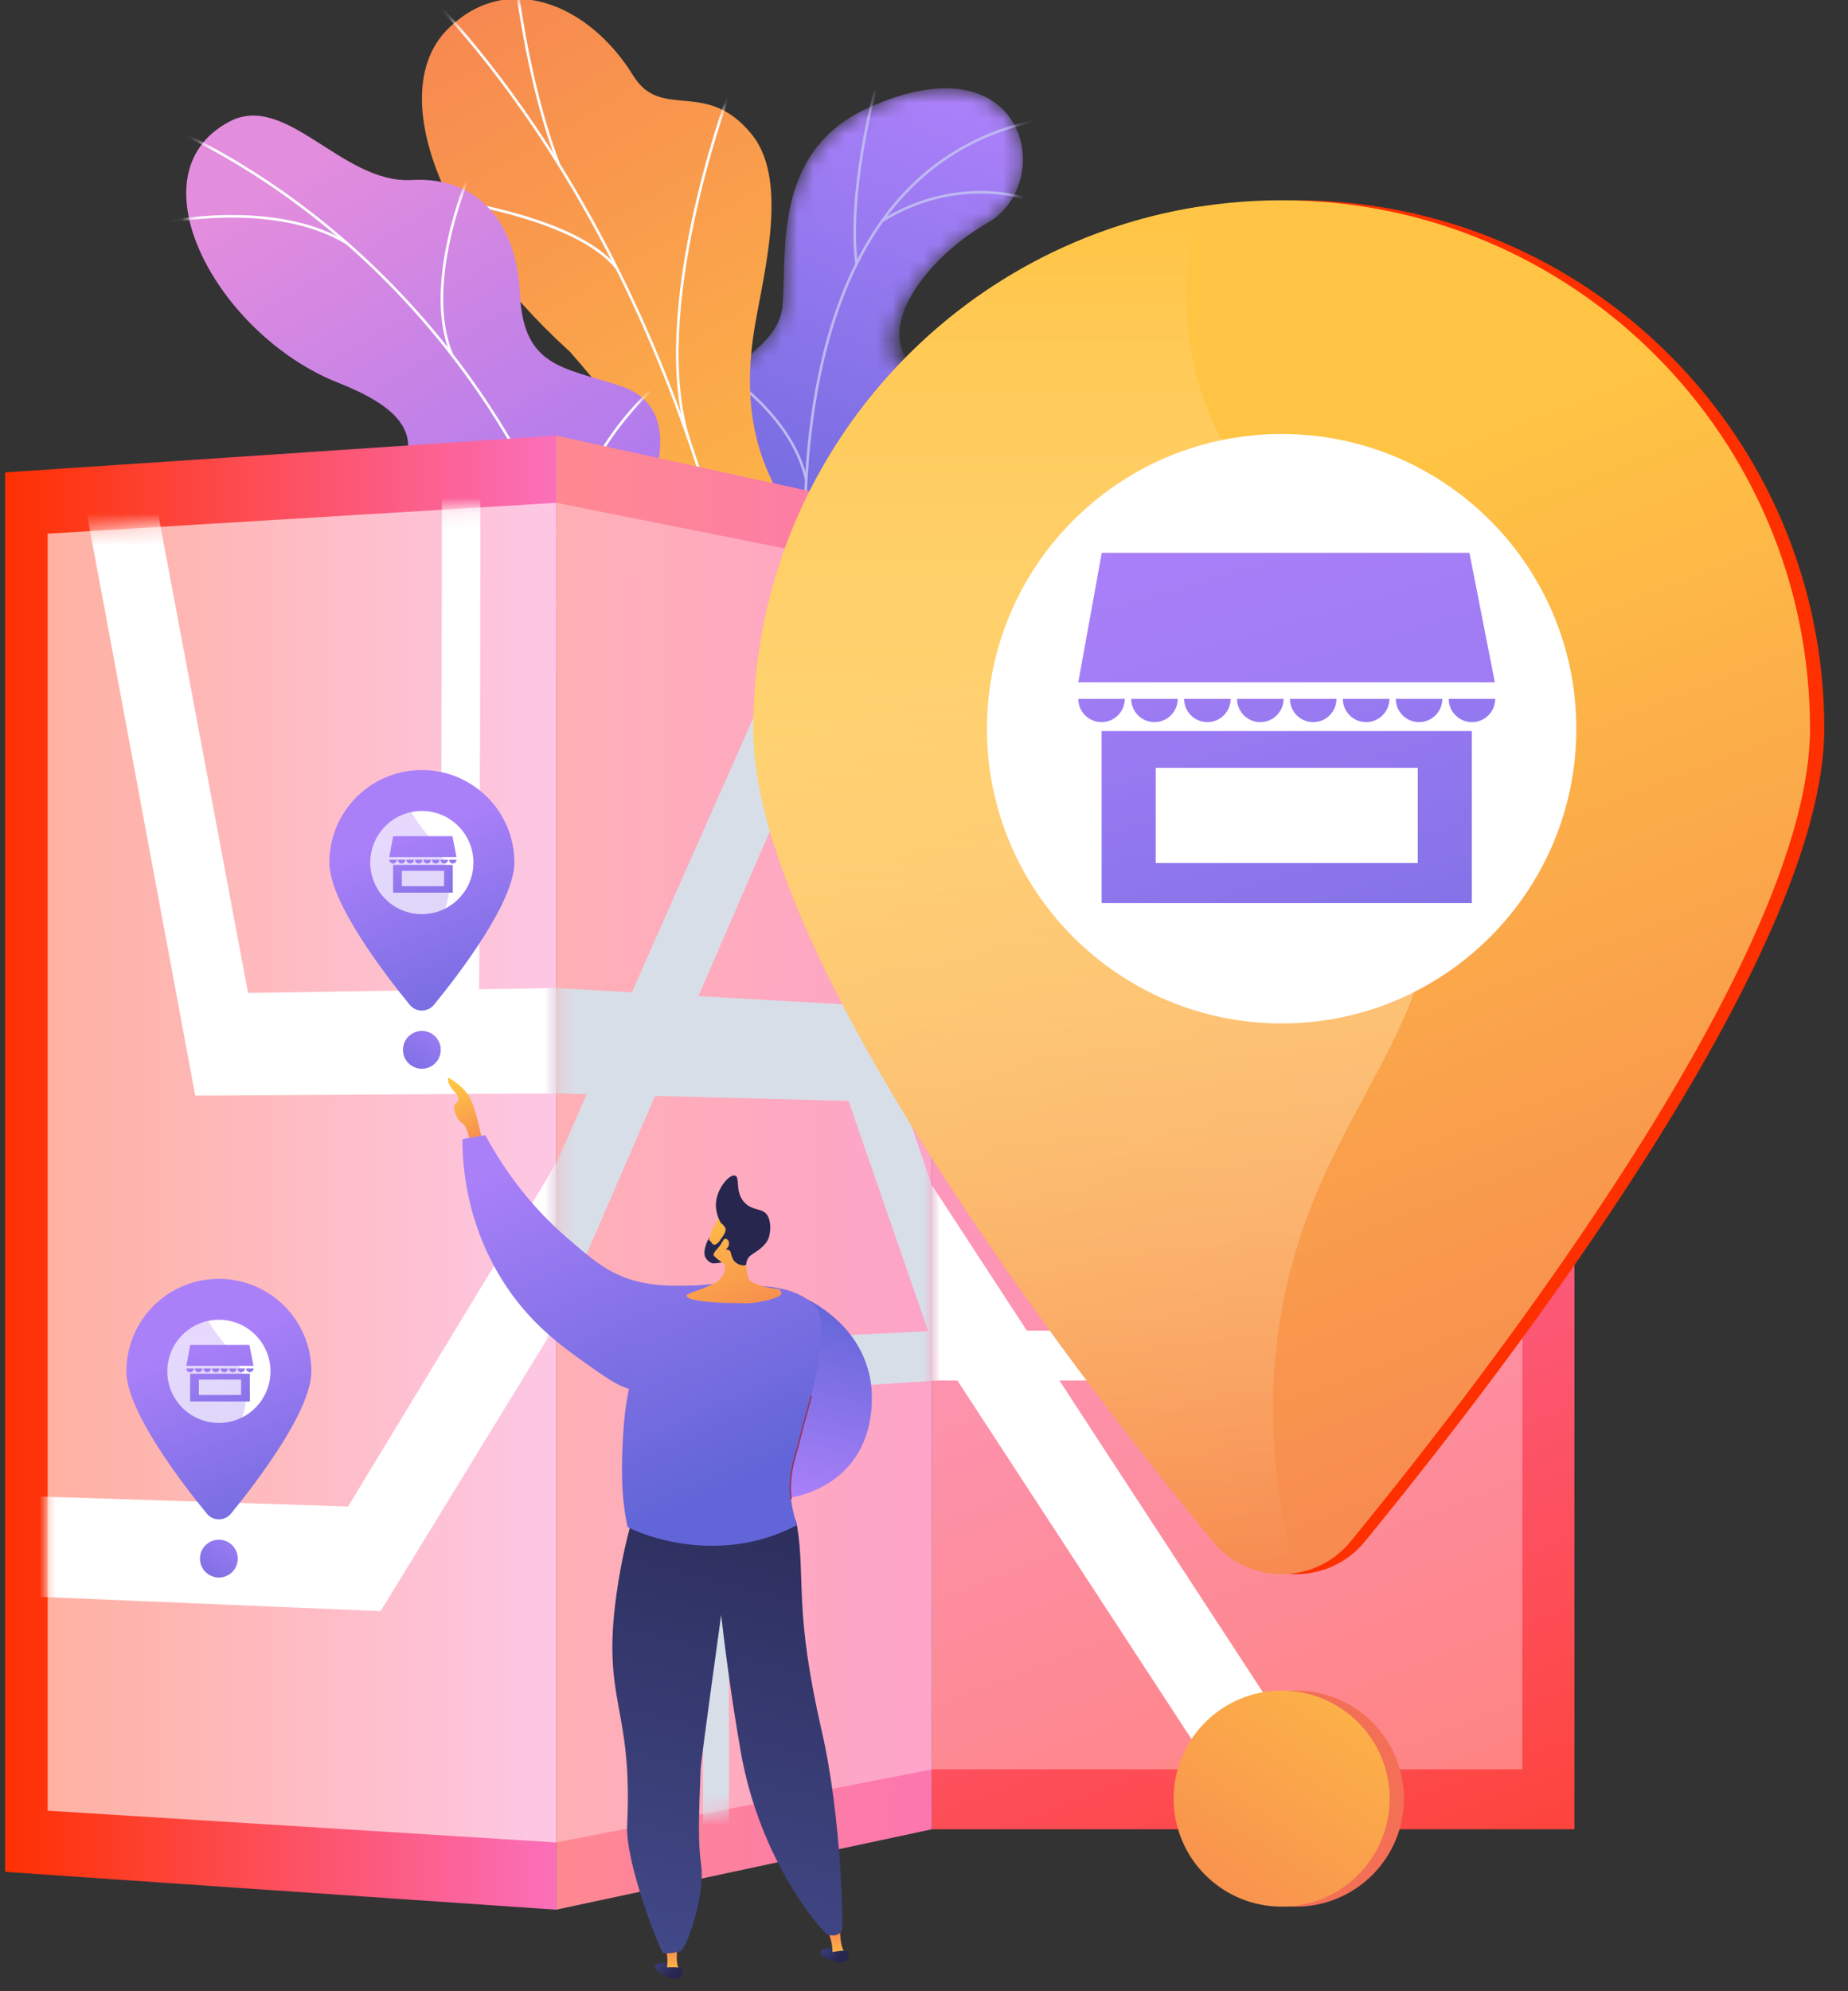 <svg width="117" height="126" viewBox="0 0 117 126" fill="none" xmlns="http://www.w3.org/2000/svg">
<rect x="0" y="0" width="117" height="126" fill="#333333" stroke="none"/>
<g clip-path="url(#clip0_749_616)">
<mask id="mask0_749_616" style="mask-type:luminance" maskUnits="userSpaceOnUse" x="45" y="5" width="20" height="39">
<path d="M48.965 43.759H55.348C55.348 43.759 56.55 40.486 54.985 38.175C51.793 33.462 56.146 30.997 57.815 29.691C60.331 27.723 61.689 24.891 57.99 23.659C54.29 22.426 58.008 16.694 62.53 14.101C66.954 11.563 64.995 2.235 54.913 6.85C48.892 9.605 49.835 15.986 49.545 19.322C49.255 22.658 44.292 22.934 45.99 27.009C47.441 30.489 50.198 33.027 48.094 35.42C45.99 37.813 45.773 40.496 48.965 43.759Z" fill="white"/>
</mask>
<g mask="url(#mask0_749_616)">
<path d="M48.965 43.759H55.348C55.348 43.759 56.55 40.486 54.985 38.175C51.793 33.462 56.146 30.997 57.815 29.691C60.331 27.723 61.44 25.18 58.413 23.53C54.99 21.663 58.008 16.694 62.53 14.101C66.954 11.563 64.995 2.235 54.913 6.85C48.892 9.605 49.835 15.986 49.545 19.322C49.255 22.658 44.292 22.934 45.99 27.009C47.441 30.489 50.198 33.027 48.094 35.42C45.99 37.813 45.773 40.496 48.965 43.759Z" fill="url(#paint0_linear_749_616)"/>
</g>
<mask id="mask1_749_616" style="mask-type:luminance" maskUnits="userSpaceOnUse" x="45" y="5" width="20" height="39">
<path d="M48.965 43.759H55.348C55.348 43.759 56.55 40.486 54.985 38.175C51.793 33.462 56.146 30.997 57.815 29.691C60.331 27.723 61.689 24.891 57.99 23.659C54.29 22.426 58.008 16.694 62.53 14.101C66.954 11.563 64.995 2.235 54.913 6.85C48.892 9.605 49.835 15.986 49.545 19.322C49.255 22.658 44.292 22.934 45.99 27.009C47.441 30.489 50.198 33.027 48.094 35.42C45.99 37.813 45.773 40.496 48.965 43.759Z" fill="white"/>
</mask>
<g mask="url(#mask1_749_616)">
<path d="M51.712 44.353C51.697 44.271 50.216 36.03 51.213 27.415C51.799 22.35 53.113 18.148 55.12 14.926C57.634 10.891 61.244 8.39 65.851 7.492L65.883 7.656C61.323 8.544 57.75 11.019 55.263 15.013C53.268 18.214 51.961 22.392 51.378 27.431C50.384 36.021 51.861 44.242 51.876 44.324L51.712 44.353Z" fill="#BEB8F2"/>
<path d="M54.142 16.668C53.584 12.189 55.287 5.84 55.304 5.776L55.465 5.82C55.448 5.883 53.753 12.201 54.307 16.647L54.142 16.668Z" fill="#BEB8F2"/>
<path d="M55.912 14.039L55.824 13.898C60.423 11.034 64.726 12.413 64.769 12.427L64.716 12.585C64.674 12.571 60.442 11.218 55.912 14.039Z" fill="#BEB8F2"/>
<path d="M51.034 33.087L50.872 33.048C52.395 26.628 61.163 25.016 61.248 25.016L61.254 25.182C61.168 25.191 52.526 26.798 51.034 33.087Z" fill="#BEB8F2"/>
<path d="M50.961 30.396C50.126 26.381 45.755 23.608 45.71 23.581L45.799 23.439C45.843 23.467 50.275 26.277 51.124 30.362L50.961 30.396Z" fill="#BEB8F2"/>
<path d="M51.672 43.03L51.506 43.017C51.611 41.677 52.652 40.505 53.507 39.757C54.427 38.952 55.335 38.452 55.344 38.447L55.424 38.593C55.389 38.613 51.866 40.566 51.672 43.03Z" fill="#BEB8F2"/>
<path d="M51.265 41.088C50.945 39.216 48.059 37.09 47.112 36.391C46.913 36.245 46.843 36.193 46.817 36.164L46.942 36.053L46.879 36.109L46.941 36.053C46.96 36.073 47.076 36.158 47.21 36.257C48.172 36.965 51.098 39.121 51.429 41.06L51.265 41.088Z" fill="#BEB8F2"/>
</g>
<path d="M43.652 57.544C41.987 60.167 42.851 63.126 43.786 65.164C44.069 65.203 44.222 65.304 44.498 65.41C46.991 66.377 49.667 66.864 52.26 67.399C52.818 67.514 53.365 67.541 53.932 67.614L54.509 67.673C54.509 67.673 58.239 59.77 55.01 57.433C51.781 55.095 54.008 48.506 54.787 44.855C56.903 34.948 45.96 34.427 47.661 21.479C48.113 18.036 50.128 11.62 47.587 8.493C44.691 4.932 41.87 7.677 40.089 4.783C37.304 0.259 32.102 -1.919 28.33 1.859C24.607 5.587 27.371 14.353 36.082 22.258C41.688 28.636 41.568 30.307 40.534 34.28C39.81 37.062 36.136 44.075 39.588 47.526C43.04 50.976 45.554 54.545 43.652 57.544Z" fill="url(#paint1_linear_749_616)"/>
<mask id="mask2_749_616" style="mask-type:luminance" maskUnits="userSpaceOnUse" x="26" y="-1" width="31" height="69">
<path d="M45.155 67.673H54.509C54.509 67.673 58.239 59.77 55.01 57.433C51.781 55.095 54.008 48.506 54.787 44.855C56.903 34.948 45.96 34.427 47.661 21.479C48.113 18.036 50.128 11.62 47.587 8.493C44.691 4.932 41.87 7.677 40.089 4.783C37.304 0.259 32.102 -1.919 28.33 1.859C24.607 5.587 27.371 14.353 36.082 22.258C41.688 28.636 41.568 30.307 40.534 34.28C39.81 37.062 36.135 44.075 39.587 47.526C43.039 50.976 45.554 54.544 43.652 57.544C40.757 62.108 45.155 67.673 45.155 67.673Z" fill="white"/>
</mask>
<g mask="url(#mask2_749_616)">
<path d="M49.638 66.679L49.47 66.678C49.479 65.516 49.473 64.351 49.453 63.214C49.308 54.751 48.377 46.609 46.688 39.013C45.257 32.579 43.261 26.445 40.759 20.783C38.747 16.231 36.396 11.958 33.773 8.082C31.93 5.358 29.972 2.857 27.955 0.65C27.606 0.268 27.226 -0.105 26.859 -0.465C26.363 -0.952 25.85 -1.455 25.401 -1.992L25.529 -2.099C25.973 -1.568 26.483 -1.068 26.976 -0.584C27.344 -0.222 27.726 0.152 28.078 0.538C30.101 2.751 32.063 5.258 33.911 7.989C36.54 11.873 38.895 16.155 40.911 20.716C43.419 26.388 45.417 32.532 46.851 38.977C48.543 46.584 49.475 54.738 49.62 63.211C49.641 64.35 49.646 65.516 49.638 66.679Z" fill="#FCFDFE"/>
<path d="M43.524 27.812C40.984 19.807 45.917 6.335 45.968 6.2L46.125 6.258C46.075 6.393 41.161 19.811 43.684 27.761L43.524 27.812Z" fill="#FCFDFE"/>
<path d="M48.629 50.657C47.563 45.138 38.138 39.712 38.043 39.657L38.126 39.512C38.221 39.566 47.713 45.031 48.794 50.625L48.629 50.657Z" fill="#FCFDFE"/>
<path d="M48.969 53.891C48.92 50.133 50.855 44.994 54.415 39.423C54.497 39.295 54.562 39.194 54.571 39.175L54.634 39.205H54.732C54.732 39.238 54.732 39.238 54.556 39.513C51.013 45.057 49.087 50.162 49.135 53.889L48.969 53.891Z" fill="#FCFDFE"/>
<path d="M49.455 64.562C48.256 60.731 42.675 58.533 42.62 58.512L42.68 58.355C42.737 58.378 48.392 60.604 49.615 64.512L49.455 64.562Z" fill="#FCFDFE"/>
<path d="M49.733 66.728L49.576 66.67C50.736 63.541 52.828 60.645 55.975 57.816L56.087 57.941C52.961 60.751 50.883 63.625 49.733 66.728Z" fill="#FCFDFE"/>
<path d="M35.285 10.399C33.63 6.04 32.902 1.085 32.663 -0.544C32.621 -0.83 32.588 -1.056 32.577 -1.091L32.736 -1.144C32.751 -1.097 32.774 -0.943 32.829 -0.568C33.067 1.055 33.793 5.997 35.442 10.339L35.285 10.399Z" fill="#FCFDFE"/>
<path d="M39.007 17.054C36.377 13.679 27.529 12.611 27.44 12.601L27.46 12.435C27.482 12.437 29.731 12.704 32.278 13.389C35.707 14.31 38.016 15.509 39.139 16.951L39.007 17.054Z" fill="#FCFDFE"/>
</g>
<path d="M33.839 42.071C33.877 42.087 33.913 42.105 33.951 42.119C36.624 43.15 39.461 43.668 42.225 44.239C42.598 44.316 42.973 44.381 43.349 44.438C43.847 43.042 44.23 40.985 42.44 40.435C39.66 39.58 39.631 34.681 40.408 32.953C41.37 30.816 43.509 25.792 39.232 24.403C35.672 23.246 33.138 23.227 32.924 18.631C32.71 14.036 30.224 11.15 26.055 11.39C21.666 11.643 18.116 5.779 14.507 7.703C8.22 11.055 13.812 21.223 21.404 24.216C28.995 27.208 24.606 29.917 24.371 33.675C24.05 38.805 31 37.763 32.817 39.794C33.433 40.482 33.728 41.279 33.839 42.071Z" fill="url(#paint2_linear_749_616)"/>
<mask id="mask3_749_616" style="mask-type:luminance" maskUnits="userSpaceOnUse" x="11" y="7" width="33" height="38">
<path d="M33.614 44.897H43.171C43.728 43.544 44.439 41.049 42.439 40.434C39.659 39.579 39.63 34.679 40.407 32.952C41.37 30.814 43.508 25.791 39.231 24.402C35.671 23.245 33.137 23.226 32.923 18.63C32.709 14.034 30.223 11.149 26.054 11.389C21.666 11.642 18.115 5.778 14.506 7.702C8.219 11.054 13.811 21.222 21.403 24.215C28.994 27.207 24.605 29.916 24.37 33.674C24.049 38.804 30.999 37.762 32.816 39.793C34.241 41.385 33.958 43.564 33.614 44.897Z" fill="white"/>
</mask>
<g mask="url(#mask3_749_616)">
<path d="M38.133 43.39C36.704 36.131 33.523 29.082 28.934 23.006C24.319 16.896 18.402 11.934 11.823 8.659L11.897 8.51C18.5 11.797 24.437 16.774 29.067 22.905C33.671 29.002 36.863 36.074 38.297 43.358L38.133 43.39Z" fill="#FCFDFE"/>
<path d="M36.013 35.435L35.846 35.435C35.872 29.402 41.048 24.734 41.101 24.688L41.212 24.813C41.16 24.859 36.039 29.478 36.013 35.435Z" fill="#FCFDFE"/>
<path d="M37.519 40.667C34.727 35.438 23.872 34.647 23.763 34.639L23.774 34.473C23.884 34.48 34.832 35.279 37.667 40.589L37.519 40.667Z" fill="#FCFDFE"/>
<path d="M28.546 22.51C26.629 18.039 29.556 11.225 29.586 11.156L29.739 11.223C29.71 11.291 26.812 18.04 28.7 22.444L28.546 22.51Z" fill="#FCFDFE"/>
<path d="M21.963 15.487C17.394 12.653 10.265 14.181 10.194 14.197L10.158 14.034C10.23 14.018 17.424 12.475 22.05 15.345L21.963 15.487Z" fill="#FCFDFE"/>
</g>
<path d="M49.548 52.24L49.602 52.508C44.969 52.475 39.36 50.243 39.306 50.22C39.266 50.204 39.361 49.915 39.378 49.875C39.394 49.835 39.441 49.816 39.481 49.832C39.535 49.854 44.946 52.051 49.549 52.083C49.592 52.083 49.627 52.118 49.627 52.162C49.626 52.205 49.591 52.24 49.548 52.24Z" fill="#D8DEE8"/>
<path d="M35.205 120.841L0.322 118.447V29.893L35.205 27.562V120.841Z" fill="url(#paint3_linear_749_616)"/>
<path opacity="0.61" d="M3.019 114.576V33.769L35.205 31.817V116.586L3.019 114.576Z" fill="white"/>
<mask id="mask4_749_616" style="mask-type:luminance" maskUnits="userSpaceOnUse" x="3" y="31" width="33" height="86">
<path d="M3.019 114.576V33.769L35.205 31.817V116.586L3.019 114.576Z" fill="white"/>
</mask>
<g mask="url(#mask4_749_616)">
<path d="M130.703 52.804L96.089 53.721C95.974 36.575 95.879 12.077 96.066 9.803C96.057 9.919 95.993 10.531 95.66 11.222L91.074 7.644C90.582 8.674 90.568 9.536 90.528 11.84C90.505 13.147 90.489 15.023 90.481 17.416C90.466 21.421 90.472 26.949 90.497 33.847C90.539 45.581 90.625 57.383 90.626 57.501L90.652 61.066L102.526 60.866V86.552L80.132 86.167L66.753 62.013L48.373 62.308L73.059 22L69.154 17.697L42.016 62.411L30.338 62.599C30.355 58.544 30.381 51.335 30.398 44.156C30.412 37.815 30.415 32.738 30.407 29.067C30.391 21.746 30.36 21.662 30.195 21.198L28.014 22.934C27.927 22.689 27.908 22.482 27.905 22.442C28.019 23.965 27.968 46.199 27.9 62.638L15.705 62.834C13.491 51.015 8.313 23.4 8.138 22.637L4.077 24.962L4.067 24.917C4.288 25.985 8.865 50.537 11.922 66.966L12.362 69.331L37.915 69.168L22.04 95.325L-9.116 94.322V100.558L24.097 101.949L44.197 69.128L64.208 69.001L73.571 86.055L48.832 85.63V134.076L51.424 134.299V89.304L75.652 89.845L100.085 134.348L104.583 130.31L82.25 89.992L105.53 90.511V60.817L130.702 60.393V52.804H130.703Z" fill="white"/>
</g>
<path d="M58.998 115.752H99.681V32.773H58.998V115.752Z" fill="url(#paint4_linear_749_616)"/>
<path opacity="0.33" d="M96.382 111.96L96.382 36.506L58.998 36.506L58.998 111.96H96.382Z" fill="white"/>
<mask id="mask5_749_616" style="mask-type:luminance" maskUnits="userSpaceOnUse" x="58" y="36" width="39" height="76">
<path d="M96.382 111.96L96.382 36.506L58.998 36.506L58.998 111.96H96.382Z" fill="white"/>
</mask>
<g mask="url(#mask5_749_616)">
<path d="M111.174 57.438H80.25C80.142 43.411 80.053 23.366 80.229 21.519C80.22 21.613 80.16 22.109 79.848 22.652L75.531 19.392C75.065 20.205 75.051 20.914 75.013 22.809C74.991 23.885 74.977 25.43 74.968 27.401C74.955 30.7 74.96 35.256 74.984 40.94C75.024 50.61 75.105 60.335 75.106 60.432L75.131 63.37H86.215V84.197H65.011L51.713 63.834H32.62L58.042 30.159L54.137 26.274L25.781 63.834H12.887C12.905 60.2 12.935 53.738 12.954 47.303C12.97 41.62 12.973 37.069 12.964 33.779C12.946 27.215 12.912 27.139 12.726 26.711L10.268 28.122C10.169 27.896 10.148 27.708 10.144 27.673C10.274 29.05 10.216 49.047 10.139 63.834H-3.906C-6.511 52.94 -10.263 37.225 -10.472 36.505L-14.757 38.59L-14.367 42.593C-14.099 43.604 -12.011 52.353 -8.368 67.587L-7.846 69.767H21.302L3.453 93.412H-10.404L-10.162 99.345H5.812L28.141 69.767H49.129L58.552 84.198H33.11V126.483H35.859V87.354H60.613L83.966 123.113L88.101 119.554L67.072 87.354H88.964V63.371H111.174V57.438Z" fill="white"/>
</g>
<path d="M58.997 115.752L35.205 120.841V27.562L58.997 32.774V115.752Z" fill="url(#paint5_linear_749_616)"/>
<path opacity="0.33" d="M35.205 116.586V31.817L58.997 36.559V111.968L35.205 116.586Z" fill="white"/>
<mask id="mask6_749_616" style="mask-type:luminance" maskUnits="userSpaceOnUse" x="35" y="31" width="24" height="86">
<path d="M35.205 116.586V31.817L58.997 36.559V111.968L35.205 116.586Z" fill="white"/>
</mask>
<g mask="url(#mask6_749_616)">
<path d="M82.775 59.621L69.451 58.42C69.401 45.158 69.359 26.202 69.441 24.478C69.437 24.566 69.409 25.027 69.264 25.5L67.23 21.83C67.007 22.544 67 23.222 66.982 25.032C66.972 26.059 66.965 27.537 66.961 29.424C66.954 32.583 66.957 36.947 66.968 42.394C66.988 51.659 67.026 60.976 67.027 61.069L67.039 63.883L72.183 64.188V83.57L62.076 84.069L55.131 63.651L44.216 63.031L58.499 30.1L56.435 25.685L40.005 62.792L31.577 62.313C31.59 58.161 31.61 50.783 31.623 43.435C31.634 36.946 31.636 31.749 31.63 27.989C31.617 20.491 31.594 20.397 31.468 19.877L29.782 21.081C29.714 20.804 29.699 20.583 29.697 20.542C29.787 22.151 29.746 45.176 29.693 62.206L19.535 61.629C17.547 48.273 12.707 15.785 12.54 14.851L8.537 16.212L8.527 16.155C8.75 17.484 13.237 47.057 16.109 66.023L16.515 68.701L37.151 69.235L24.971 96.745L-5.844 99.747V107.682L26.66 103.51L41.477 69.347L53.721 69.664L58.764 84.233L44.511 84.937V130.391L46.152 129.948V88.222L59.834 87.321L71.162 120.045L73.029 116.278L63.107 87.106L73.414 86.427V64.262L82.774 64.816V59.621H82.775Z" fill="#D8DEE8"/>
</g>
<path d="M115.499 46.112C115.499 60.401 95.474 86.475 86.411 97.544C84.156 100.298 79.94 100.298 77.685 97.544C68.622 86.476 48.596 60.401 48.596 46.112C48.596 27.644 63.573 12.673 82.048 12.673C100.523 12.673 115.499 27.644 115.499 46.112Z" fill="url(#paint6_linear_749_616)"/>
<path d="M82.048 120.648C85.824 120.648 88.885 117.587 88.885 113.813C88.885 110.038 85.824 106.978 82.048 106.978C78.272 106.978 75.21 110.038 75.21 113.813C75.21 117.587 78.272 120.648 82.048 120.648Z" fill="url(#paint7_linear_749_616)"/>
<path d="M114.594 46.112C114.594 60.401 94.568 86.475 85.506 97.544C83.251 100.298 79.034 100.298 76.779 97.544C67.717 86.476 47.691 60.401 47.691 46.112C47.691 27.644 62.668 12.673 81.142 12.673C99.617 12.673 114.594 27.644 114.594 46.112Z" fill="url(#paint8_linear_749_616)"/>
<path d="M80.995 83.813C83.118 69.842 92.347 65.37 90.763 52.178C88.936 36.963 75.46 32.911 75.135 19.37C75.082 17.19 75.379 15.088 75.939 13.075C59.936 15.574 47.691 29.413 47.691 46.111C47.691 60.4 67.717 86.474 76.78 97.543C78.107 99.164 80.114 99.83 82 99.543C80.378 93.423 80.329 88.198 80.995 83.813Z" fill="url(#paint9_linear_749_616)"/>
<path d="M81.143 64.761C91.446 64.761 99.799 56.411 99.799 46.111C99.799 35.812 91.446 27.462 81.143 27.462C70.839 27.462 62.486 35.812 62.486 46.111C62.486 56.411 70.839 64.761 81.143 64.761Z" fill="white"/>
<path d="M81.143 120.648C84.919 120.648 87.98 117.587 87.98 113.813C87.98 110.038 84.919 106.978 81.143 106.978C77.366 106.978 74.305 110.038 74.305 113.813C74.305 117.587 77.366 120.648 81.143 120.648Z" fill="url(#paint10_linear_749_616)"/>
<path d="M69.74 45.694C70.553 45.694 71.212 45.035 71.212 44.222H68.268C68.268 45.034 68.927 45.694 69.74 45.694Z" fill="url(#paint11_linear_749_616)"/>
<path d="M93.033 34.982H69.754L68.268 43.175H94.64L93.033 34.982Z" fill="url(#paint12_linear_749_616)"/>
<path d="M73.091 45.694C73.904 45.694 74.563 45.035 74.563 44.222H71.618C71.619 45.034 72.277 45.694 73.091 45.694Z" fill="url(#paint13_linear_749_616)"/>
<path d="M76.441 45.694C77.254 45.694 77.913 45.035 77.913 44.222H74.969C74.969 45.034 75.628 45.694 76.441 45.694Z" fill="url(#paint14_linear_749_616)"/>
<path d="M79.792 45.694C80.605 45.694 81.264 45.035 81.264 44.222H78.319C78.319 45.034 78.978 45.694 79.792 45.694Z" fill="url(#paint15_linear_749_616)"/>
<path d="M93.192 45.694C92.379 45.694 91.72 45.035 91.72 44.222H94.664C94.664 45.034 94.005 45.694 93.192 45.694Z" fill="url(#paint16_linear_749_616)"/>
<path d="M89.842 45.694C89.029 45.694 88.37 45.035 88.37 44.222H91.315C91.314 45.034 90.655 45.694 89.842 45.694Z" fill="url(#paint17_linear_749_616)"/>
<path d="M86.492 45.694C85.678 45.694 85.019 45.035 85.019 44.222H87.964C87.964 45.034 87.304 45.694 86.492 45.694Z" fill="url(#paint18_linear_749_616)"/>
<path d="M83.141 45.694C82.328 45.694 81.669 45.035 81.669 44.222H84.613C84.613 45.034 83.954 45.694 83.141 45.694Z" fill="url(#paint19_linear_749_616)"/>
<path d="M69.747 46.26V57.148H93.185V46.26H69.747ZM89.761 54.611H73.171V48.586H89.761V54.611H89.761Z" fill="url(#paint20_linear_749_616)"/>
<path d="M32.564 54.581C32.564 57.082 29.059 61.646 27.472 63.583C27.078 64.065 26.34 64.065 25.945 63.583C24.358 61.646 20.854 57.082 20.854 54.581C20.854 51.348 23.475 48.727 26.709 48.727C29.943 48.727 32.564 51.348 32.564 54.581Z" fill="url(#paint21_linear_749_616)"/>
<path d="M26.709 57.845C28.512 57.845 29.974 56.383 29.974 54.581C29.974 52.778 28.512 51.316 26.709 51.316C24.905 51.316 23.443 52.778 23.443 54.581C23.443 56.383 24.905 57.845 26.709 57.845Z" fill="white"/>
<path d="M26.709 67.628C27.37 67.628 27.905 67.092 27.905 66.431C27.905 65.771 27.37 65.235 26.709 65.235C26.048 65.235 25.512 65.771 25.512 66.431C25.512 67.092 26.048 67.628 26.709 67.628Z" fill="url(#paint22_linear_749_616)"/>
<path d="M24.887 54.638C25.017 54.638 25.124 54.532 25.124 54.4H24.649C24.649 54.532 24.756 54.638 24.887 54.638Z" fill="url(#paint23_linear_749_616)"/>
<path d="M28.642 52.911H24.889L24.649 54.232H28.901L28.642 52.911Z" fill="url(#paint24_linear_749_616)"/>
<path d="M25.427 54.638C25.558 54.638 25.665 54.532 25.665 54.4H25.19C25.19 54.532 25.297 54.638 25.427 54.638Z" fill="url(#paint25_linear_749_616)"/>
<path d="M25.968 54.638C26.099 54.638 26.205 54.532 26.205 54.4H25.73C25.73 54.532 25.837 54.638 25.968 54.638Z" fill="url(#paint26_linear_749_616)"/>
<path d="M26.508 54.638C26.639 54.638 26.745 54.532 26.745 54.4H26.271C26.271 54.532 26.377 54.638 26.508 54.638Z" fill="url(#paint27_linear_749_616)"/>
<path d="M28.667 54.638C28.536 54.638 28.43 54.532 28.43 54.4H28.904C28.905 54.532 28.799 54.638 28.667 54.638Z" fill="url(#paint28_linear_749_616)"/>
<path d="M28.127 54.638C27.996 54.638 27.89 54.532 27.89 54.4H28.364C28.365 54.532 28.258 54.638 28.127 54.638Z" fill="url(#paint29_linear_749_616)"/>
<path d="M27.587 54.638C27.456 54.638 27.35 54.532 27.35 54.4H27.824C27.824 54.532 27.718 54.638 27.587 54.638Z" fill="url(#paint30_linear_749_616)"/>
<path d="M27.047 54.638C26.916 54.638 26.81 54.532 26.81 54.4H27.284C27.285 54.532 27.178 54.638 27.047 54.638Z" fill="url(#paint31_linear_749_616)"/>
<path d="M24.888 54.73V56.485H28.666V54.73H24.888ZM28.114 56.076H25.44V55.104H28.115V56.076H28.114Z" fill="url(#paint32_linear_749_616)"/>
<g opacity="0.3">
<path d="M26.683 61.179C27.055 58.734 28.67 57.951 28.393 55.642C28.073 52.979 25.714 52.27 25.657 49.9C25.648 49.518 25.7 49.15 25.798 48.798C22.997 49.235 20.854 51.657 20.854 54.58C20.854 57.081 24.358 61.645 25.945 63.583C26.177 63.866 26.529 63.983 26.859 63.933C26.575 62.861 26.567 61.947 26.683 61.179Z" fill="url(#paint33_linear_749_616)"/>
</g>
<path d="M19.714 86.775C19.714 89.276 16.209 93.84 14.623 95.778C14.228 96.26 13.49 96.26 13.095 95.778C11.509 93.84 8.004 89.276 8.004 86.775C8.004 83.542 10.625 80.922 13.859 80.922C17.093 80.922 19.714 83.542 19.714 86.775Z" fill="url(#paint34_linear_749_616)"/>
<path d="M13.858 90.039C15.662 90.039 17.123 88.578 17.123 86.775C17.123 84.972 15.662 83.511 13.858 83.511C12.055 83.511 10.593 84.972 10.593 86.775C10.593 88.578 12.055 90.039 13.858 90.039Z" fill="white"/>
<path d="M13.858 99.822C14.519 99.822 15.055 99.286 15.055 98.626C15.055 97.965 14.519 97.43 13.858 97.43C13.197 97.43 12.662 97.965 12.662 98.626C12.662 99.286 13.197 99.822 13.858 99.822Z" fill="url(#paint35_linear_749_616)"/>
<path d="M12.037 86.832C12.168 86.832 12.274 86.726 12.274 86.595H11.8C11.799 86.726 11.906 86.832 12.037 86.832Z" fill="url(#paint36_linear_749_616)"/>
<path d="M15.791 85.106H12.039L11.799 86.426H16.051L15.791 85.106Z" fill="url(#paint37_linear_749_616)"/>
<path d="M12.576 86.832C12.707 86.832 12.814 86.726 12.814 86.595H12.339C12.339 86.726 12.445 86.832 12.576 86.832Z" fill="url(#paint38_linear_749_616)"/>
<path d="M13.117 86.832C13.248 86.832 13.355 86.726 13.355 86.595H12.88C12.88 86.726 12.986 86.832 13.117 86.832Z" fill="url(#paint39_linear_749_616)"/>
<path d="M13.658 86.832C13.788 86.832 13.895 86.726 13.895 86.595H13.42C13.42 86.726 13.527 86.832 13.658 86.832Z" fill="url(#paint40_linear_749_616)"/>
<path d="M15.817 86.832C15.686 86.832 15.58 86.726 15.58 86.595H16.054C16.055 86.726 15.948 86.832 15.817 86.832Z" fill="url(#paint41_linear_749_616)"/>
<path d="M15.277 86.832C15.146 86.832 15.04 86.726 15.04 86.595H15.514C15.514 86.726 15.408 86.832 15.277 86.832Z" fill="url(#paint42_linear_749_616)"/>
<path d="M14.736 86.832C14.605 86.832 14.499 86.726 14.499 86.595H14.973C14.974 86.726 14.867 86.832 14.736 86.832Z" fill="url(#paint43_linear_749_616)"/>
<path d="M14.197 86.832C14.066 86.832 13.96 86.726 13.96 86.595H14.434C14.434 86.726 14.328 86.832 14.197 86.832Z" fill="url(#paint44_linear_749_616)"/>
<path d="M12.038 86.924V88.679H15.816V86.924H12.038ZM15.264 88.27H12.589V87.299H15.264V88.27Z" fill="url(#paint45_linear_749_616)"/>
<g opacity="0.3">
<path d="M13.832 93.374C14.204 90.928 15.82 90.145 15.542 87.836C15.222 85.174 12.863 84.464 12.807 82.094C12.797 81.713 12.849 81.344 12.947 80.992C10.146 81.429 8.003 83.852 8.003 86.775C8.003 89.275 11.508 93.84 13.094 95.777C13.326 96.061 13.678 96.177 14.008 96.127C13.725 95.056 13.716 94.141 13.832 93.374Z" fill="url(#paint46_linear_749_616)"/>
</g>
<path d="M30.574 72.379C30.574 72.379 30.125 70.034 29.676 69.335C29.226 68.636 28.388 68.188 28.388 68.188C28.388 68.188 28.214 68.475 28.77 69.079C29.326 69.684 28.862 69.744 28.77 69.939C28.677 70.133 28.877 70.832 29.276 71.081C29.676 71.331 29.825 72.691 29.825 72.691L30.574 72.379Z" fill="url(#paint47_linear_749_616)"/>
<path d="M29.276 72.08C29.759 71.996 30.242 71.913 30.724 71.83C32.451 75.031 34.474 77.088 35.852 78.282C37.48 79.693 38.531 80.604 40.258 81.061C42.809 81.736 45.013 80.943 45.3 81.659C45.44 82.01 44.954 82.389 44.176 83.319C41.913 86.026 42.126 87.482 40.882 87.884C39.854 88.216 38.819 87.502 37.063 86.25C35.467 85.111 33.465 83.683 31.773 80.961C29.503 77.31 29.276 73.717 29.276 72.08Z" fill="url(#paint48_linear_749_616)"/>
<path d="M50.54 81.951C50.775 82.04 54.352 83.462 55.087 87.195C55.147 87.496 55.722 90.703 53.546 92.968C51.107 95.509 46.409 95.446 44.544 93.322C44.109 92.827 43.88 92.278 43.752 91.816L44.243 90.512C44.842 89.788 45.658 89.617 46.094 89.509C47.169 89.244 47.98 89.723 48.596 89.205C48.936 88.918 49.004 88.506 49.065 88.137C49.27 86.882 48.562 86.109 48.51 85.336C48.472 84.757 48.269 83.489 49.024 82.662C49.503 82.139 50.166 81.997 50.54 81.951Z" fill="url(#paint49_linear_749_616)"/>
<path d="M51.934 123.55C51.976 123.32 52.718 123.112 53.086 123.42C53.268 123.572 53.394 123.882 53.288 124.022C53.25 124.073 53.407 124.163 53.256 124.164C52.757 124.17 51.893 123.778 51.934 123.55Z" fill="url(#paint50_linear_749_616)"/>
<path d="M52.712 123.633L53.475 123.525C53.121 123.1 53.187 121.744 53.187 121.744L52.375 121.925C52.375 121.925 52.468 122.297 52.625 122.846C52.679 123.034 52.703 123.328 52.712 123.633Z" fill="url(#paint51_linear_749_616)"/>
<path d="M52.644 123.539C52.644 123.539 53.563 123.327 53.663 123.509C53.762 123.692 53.839 124.18 53.256 124.164C52.673 124.149 52.592 123.694 52.644 123.539Z" fill="url(#paint52_linear_749_616)"/>
<path d="M41.458 124.41C41.532 124.189 42.296 124.086 42.617 124.443C42.776 124.619 42.857 124.944 42.733 125.067C42.688 125.112 42.831 125.223 42.681 125.204C42.185 125.139 41.385 124.63 41.458 124.41Z" fill="url(#paint53_linear_749_616)"/>
<path d="M42.217 124.603H42.988C42.697 124.132 42.952 122.799 42.952 122.799L42.123 122.865C42.123 122.865 42.162 123.246 42.241 123.812C42.268 124.005 42.251 124.3 42.217 124.603Z" fill="url(#paint54_linear_749_616)"/>
<path d="M40.219 95.456C39.862 96.635 39.351 98.538 39.023 100.926C38.087 107.736 40.077 107.953 39.705 115.499C39.587 117.908 41.793 123.463 41.988 123.585C42.082 123.594 42.184 123.601 42.293 123.597C42.485 123.591 42.755 123.562 43.07 123.467C43.419 123.407 44.679 119.996 44.387 117.967C44.181 116.531 44.241 114.99 44.36 111.909C44.38 111.409 45.658 102.194 45.658 102.194C46.047 105.605 46.494 108.503 46.881 110.75C48.127 117.97 52.176 122.339 52.386 122.409C52.428 122.426 52.808 122.564 53.119 122.36C53.257 122.268 53.304 122.151 53.304 122.151C53.412 122.066 53.272 114.943 52.037 109.582C50.244 101.801 51.025 99.981 50.457 96.505C49.966 93.499 40.219 95.456 40.219 95.456Z" fill="url(#paint55_linear_749_616)"/>
<path d="M47.459 81.343C46.269 81.308 43.533 80.888 42.027 82.244C42.001 82.267 42.309 82.432 42.157 82.61C42.017 82.776 41.532 83.354 41.094 84.136C40.776 84.703 40.489 85.363 40.2 86.347C39.689 88.082 39.543 89.56 39.494 90.204C39.218 93.825 39.492 95.495 39.739 96.631C40.815 97.183 43.588 98.172 46.891 97.681C48.4 97.457 49.607 96.955 50.457 96.507C49.6 93.912 50.272 92.524 50.59 91.244C51.042 89.419 51.049 89.557 51.422 88.108C52.036 85.716 52.137 83.272 51.715 82.772C50.577 81.424 48.525 81.375 47.459 81.343Z" fill="url(#paint56_linear_749_616)"/>
<path d="M42.163 124.5C42.163 124.5 43.103 124.419 43.176 124.614C43.249 124.808 43.257 125.302 42.682 125.205C42.107 125.108 42.09 124.646 42.163 124.5Z" fill="url(#paint57_linear_749_616)"/>
<path d="M44.959 79.113C44.764 78.416 45.106 77.771 45.181 77.632C45.496 77.05 45.578 76.97 45.728 76.869L45.938 76.74C45.938 76.74 45.95 76.735 45.963 76.73C46.097 76.682 46.555 76.669 46.648 76.688C46.944 76.752 47.26 77.959 47.17 79.665C47.182 79.73 47.194 79.796 47.206 79.862C47.252 80.132 47.289 80.396 47.318 80.654C47.346 80.901 47.51 81.112 47.742 81.2C49.318 81.794 49.314 81.319 49.477 81.831C49.566 82.109 47.777 82.559 46.897 82.457C44.918 82.472 43.307 82.261 43.48 81.95C43.557 81.811 45.091 81.411 45.522 81.014C45.917 80.65 45.885 80.275 45.918 80.006C45.798 79.944 45.103 79.627 44.959 79.113Z" fill="url(#paint58_linear_749_616)"/>
<path d="M45.323 76.256C45.325 76.785 45.574 77.349 45.701 77.44C45.718 77.452 45.81 77.525 45.893 77.649C45.904 77.666 45.914 77.686 45.923 77.712C46.039 78.044 45.509 78.437 45.611 78.586C45.686 78.694 46.046 78.549 46.089 78.643C46.129 78.731 45.83 78.913 45.876 79.018C45.91 79.097 46.094 79.025 46.21 79.147C46.268 79.207 46.251 79.255 46.312 79.441C46.347 79.546 46.396 79.66 46.433 79.725C46.616 80.035 47.134 80.148 47.233 80.024C47.261 79.99 47.237 79.961 47.266 79.845C47.266 79.845 47.292 79.737 47.367 79.612C47.474 79.434 47.733 79.307 47.994 79.12C48.476 78.772 48.608 78.476 48.647 78.376C48.661 78.34 48.67 78.313 48.676 78.294C48.802 77.904 48.802 77.332 48.627 76.98C48.333 76.39 47.671 76.67 47.129 76.086C46.503 75.411 46.876 74.49 46.536 74.389C46.162 74.276 45.32 75.279 45.323 76.256Z" fill="#26264F"/>
<path d="M45.801 78.461C45.931 78.283 46.159 78.451 46.16 78.681C46.161 78.911 45.938 79.151 45.721 79.105C45.505 79.06 45.627 78.701 45.801 78.461Z" fill="url(#paint59_linear_749_616)"/>
<path d="M50.078 94.874C50.057 94.874 50.037 94.857 50.035 94.835C49.893 93.554 50.157 92.627 50.391 91.809C50.447 91.609 50.501 91.421 50.548 91.233C50.805 90.196 50.917 89.796 51.037 89.371C51.114 89.096 51.194 88.812 51.318 88.336C51.324 88.313 51.348 88.299 51.371 88.305C51.394 88.311 51.408 88.335 51.403 88.358C51.279 88.834 51.198 89.12 51.121 89.395C51.002 89.818 50.889 90.218 50.633 91.254C50.586 91.443 50.532 91.632 50.475 91.832C50.244 92.643 49.981 93.561 50.122 94.825C50.125 94.849 50.108 94.87 50.084 94.873C50.082 94.874 50.08 94.874 50.078 94.874Z" fill="#9B305E"/>
<path d="M45.906 78.077L45.605 78.468C45.605 78.468 45.281 78.947 45.092 78.685C44.938 78.47 44.898 78.475 44.888 78.484C44.886 78.486 44.886 78.488 44.885 78.488C44.883 78.487 44.908 78.381 44.931 78.288C44.851 78.403 44.74 78.59 44.673 78.84C44.608 79.084 44.539 79.345 44.677 79.595C44.684 79.61 44.836 79.876 45.119 79.941C45.119 79.941 45.23 79.966 45.7 79.884C45.7 79.884 45.187 79.511 45.179 79.423C45.157 79.183 45.491 79.052 45.739 78.559C45.834 78.368 45.881 78.196 45.906 78.077Z" fill="#26264F"/>
</g>
<defs>
<linearGradient id="paint0_linear_749_616" x1="60.262" y1="6.619" x2="47.562" y2="42.727" gradientUnits="userSpaceOnUse">
<stop stop-color="#AA80F9"/>
<stop offset="0.996" stop-color="#6165D7"/>
</linearGradient>
<linearGradient id="paint1_linear_749_616" x1="51.631" y1="47.048" x2="14.779" y2="-16.698" gradientUnits="userSpaceOnUse">
<stop stop-color="#FFC444"/>
<stop offset="0.996" stop-color="#F36F56"/>
</linearGradient>
<linearGradient id="paint2_linear_749_616" x1="20.149" y1="9.772" x2="41.99" y2="45.741" gradientUnits="userSpaceOnUse">
<stop offset="0.004" stop-color="#E38DDD"/>
<stop offset="1" stop-color="#9571F6"/>
</linearGradient>
<linearGradient id="paint3_linear_749_616" x1="0.322" y1="74.201" x2="35.205" y2="74.201" gradientUnits="userSpaceOnUse">
<stop stop-color="#FE3000"/>
<stop offset="1" stop-color="#FB6FBB"/>
</linearGradient>
<linearGradient id="paint4_linear_749_616" x1="70.864" y1="52.44" x2="107.896" y2="147.86" gradientUnits="userSpaceOnUse">
<stop stop-color="#FB6FBB"/>
<stop offset="1" stop-color="#FE3000"/>
</linearGradient>
<linearGradient id="paint5_linear_749_616" x1="25.508" y1="74.143" x2="69.573" y2="74.41" gradientUnits="userSpaceOnUse">
<stop stop-color="#FF9085"/>
<stop offset="1" stop-color="#FB6FBB"/>
</linearGradient>
<linearGradient id="paint6_linear_749_616" x1="52.517" y1="33.391" x2="86.063" y2="56.001" gradientUnits="userSpaceOnUse">
<stop stop-color="#FE3000"/>
<stop offset="0.996" stop-color="#FE3000"/>
</linearGradient>
<linearGradient id="paint7_linear_749_616" x1="24.456" y1="75.024" x2="58.002" y2="97.634" gradientUnits="userSpaceOnUse">
<stop stop-color="#FFC444"/>
<stop offset="0.996" stop-color="#F36F56"/>
</linearGradient>
<linearGradient id="paint8_linear_749_616" x1="76.827" y1="33.972" x2="110.494" y2="120.72" gradientUnits="userSpaceOnUse">
<stop stop-color="#FFC444"/>
<stop offset="0.996" stop-color="#F36F56"/>
</linearGradient>
<linearGradient id="paint9_linear_749_616" x1="69.318" y1="13.075" x2="69.318" y2="99.608" gradientUnits="userSpaceOnUse">
<stop stop-color="#FFC444"/>
<stop offset="1" stop-color="white" stop-opacity="0"/>
</linearGradient>
<linearGradient id="paint10_linear_749_616" x1="89.911" y1="100.509" x2="68.043" y2="133.714" gradientUnits="userSpaceOnUse">
<stop stop-color="#FFC444"/>
<stop offset="0.996" stop-color="#F36F56"/>
</linearGradient>
<linearGradient id="paint11_linear_749_616" x1="67.174" y1="35.6" x2="82.609" y2="88.143" gradientUnits="userSpaceOnUse">
<stop stop-color="#AA80F9"/>
<stop offset="0.996" stop-color="#6165D7"/>
</linearGradient>
<linearGradient id="paint12_linear_749_616" x1="78.289" y1="31.045" x2="106.056" y2="125.571" gradientUnits="userSpaceOnUse">
<stop stop-color="#AA80F9"/>
<stop offset="0.996" stop-color="#6165D7"/>
</linearGradient>
<linearGradient id="paint13_linear_749_616" x1="70.258" y1="34.694" x2="85.693" y2="87.237" gradientUnits="userSpaceOnUse">
<stop stop-color="#AA80F9"/>
<stop offset="0.996" stop-color="#6165D7"/>
</linearGradient>
<linearGradient id="paint14_linear_749_616" x1="73.343" y1="33.788" x2="88.777" y2="86.331" gradientUnits="userSpaceOnUse">
<stop stop-color="#AA80F9"/>
<stop offset="0.996" stop-color="#6165D7"/>
</linearGradient>
<linearGradient id="paint15_linear_749_616" x1="76.427" y1="32.882" x2="91.861" y2="85.425" gradientUnits="userSpaceOnUse">
<stop stop-color="#AA80F9"/>
<stop offset="0.996" stop-color="#6165D7"/>
</linearGradient>
<linearGradient id="paint16_linear_749_616" x1="88.762" y1="29.258" x2="104.196" y2="81.802" gradientUnits="userSpaceOnUse">
<stop stop-color="#AA80F9"/>
<stop offset="0.996" stop-color="#6165D7"/>
</linearGradient>
<linearGradient id="paint17_linear_749_616" x1="85.678" y1="30.164" x2="101.113" y2="82.708" gradientUnits="userSpaceOnUse">
<stop stop-color="#AA80F9"/>
<stop offset="0.996" stop-color="#6165D7"/>
</linearGradient>
<linearGradient id="paint18_linear_749_616" x1="82.594" y1="31.07" x2="98.029" y2="83.614" gradientUnits="userSpaceOnUse">
<stop stop-color="#AA80F9"/>
<stop offset="0.996" stop-color="#6165D7"/>
</linearGradient>
<linearGradient id="paint19_linear_749_616" x1="79.51" y1="31.976" x2="94.944" y2="84.52" gradientUnits="userSpaceOnUse">
<stop stop-color="#AA80F9"/>
<stop offset="0.996" stop-color="#6165D7"/>
</linearGradient>
<linearGradient id="paint20_linear_749_616" x1="75.972" y1="33.015" x2="91.406" y2="85.558" gradientUnits="userSpaceOnUse">
<stop stop-color="#AA80F9"/>
<stop offset="0.996" stop-color="#6165D7"/>
</linearGradient>
<linearGradient id="paint21_linear_749_616" x1="25.953" y1="52.456" x2="31.846" y2="67.639" gradientUnits="userSpaceOnUse">
<stop stop-color="#AA80F9"/>
<stop offset="0.996" stop-color="#6165D7"/>
</linearGradient>
<linearGradient id="paint22_linear_749_616" x1="28.243" y1="64.103" x2="24.416" y2="69.915" gradientUnits="userSpaceOnUse">
<stop stop-color="#AA80F9"/>
<stop offset="0.996" stop-color="#6165D7"/>
</linearGradient>
<linearGradient id="paint23_linear_749_616" x1="24.473" y1="53.011" x2="26.961" y2="61.481" gradientUnits="userSpaceOnUse">
<stop stop-color="#AA80F9"/>
<stop offset="0.996" stop-color="#6165D7"/>
</linearGradient>
<linearGradient id="paint24_linear_749_616" x1="26.265" y1="52.276" x2="30.741" y2="67.515" gradientUnits="userSpaceOnUse">
<stop stop-color="#AA80F9"/>
<stop offset="0.996" stop-color="#6165D7"/>
</linearGradient>
<linearGradient id="paint25_linear_749_616" x1="24.971" y1="52.865" x2="27.459" y2="61.335" gradientUnits="userSpaceOnUse">
<stop stop-color="#AA80F9"/>
<stop offset="0.996" stop-color="#6165D7"/>
</linearGradient>
<linearGradient id="paint26_linear_749_616" x1="25.468" y1="52.718" x2="27.956" y2="61.189" gradientUnits="userSpaceOnUse">
<stop stop-color="#AA80F9"/>
<stop offset="0.996" stop-color="#6165D7"/>
</linearGradient>
<linearGradient id="paint27_linear_749_616" x1="25.965" y1="52.572" x2="28.454" y2="61.043" gradientUnits="userSpaceOnUse">
<stop stop-color="#AA80F9"/>
<stop offset="0.996" stop-color="#6165D7"/>
</linearGradient>
<linearGradient id="paint28_linear_749_616" x1="27.953" y1="51.988" x2="30.441" y2="60.459" gradientUnits="userSpaceOnUse">
<stop stop-color="#AA80F9"/>
<stop offset="0.996" stop-color="#6165D7"/>
</linearGradient>
<linearGradient id="paint29_linear_749_616" x1="27.456" y1="52.134" x2="29.944" y2="60.605" gradientUnits="userSpaceOnUse">
<stop stop-color="#AA80F9"/>
<stop offset="0.996" stop-color="#6165D7"/>
</linearGradient>
<linearGradient id="paint30_linear_749_616" x1="26.959" y1="52.28" x2="29.447" y2="60.751" gradientUnits="userSpaceOnUse">
<stop stop-color="#AA80F9"/>
<stop offset="0.996" stop-color="#6165D7"/>
</linearGradient>
<linearGradient id="paint31_linear_749_616" x1="26.462" y1="52.426" x2="28.95" y2="60.897" gradientUnits="userSpaceOnUse">
<stop stop-color="#AA80F9"/>
<stop offset="0.996" stop-color="#6165D7"/>
</linearGradient>
<linearGradient id="paint32_linear_749_616" x1="25.891" y1="52.594" x2="28.38" y2="61.065" gradientUnits="userSpaceOnUse">
<stop stop-color="#AA80F9"/>
<stop offset="0.996" stop-color="#6165D7"/>
</linearGradient>
<linearGradient id="paint33_linear_749_616" x1="23.842" y1="53.275" x2="29.735" y2="68.459" gradientUnits="userSpaceOnUse">
<stop stop-color="#AA80F9"/>
<stop offset="0.996" stop-color="#6165D7"/>
</linearGradient>
<linearGradient id="paint34_linear_749_616" x1="13.104" y1="84.65" x2="18.996" y2="99.834" gradientUnits="userSpaceOnUse">
<stop stop-color="#AA80F9"/>
<stop offset="0.996" stop-color="#6165D7"/>
</linearGradient>
<linearGradient id="paint35_linear_749_616" x1="15.393" y1="96.297" x2="11.565" y2="102.109" gradientUnits="userSpaceOnUse">
<stop stop-color="#AA80F9"/>
<stop offset="0.996" stop-color="#6165D7"/>
</linearGradient>
<linearGradient id="paint36_linear_749_616" x1="11.623" y1="85.205" x2="14.111" y2="93.676" gradientUnits="userSpaceOnUse">
<stop stop-color="#AA80F9"/>
<stop offset="0.996" stop-color="#6165D7"/>
</linearGradient>
<linearGradient id="paint37_linear_749_616" x1="13.415" y1="84.471" x2="17.891" y2="99.71" gradientUnits="userSpaceOnUse">
<stop stop-color="#AA80F9"/>
<stop offset="0.996" stop-color="#6165D7"/>
</linearGradient>
<linearGradient id="paint38_linear_749_616" x1="12.12" y1="85.059" x2="14.608" y2="93.529" gradientUnits="userSpaceOnUse">
<stop stop-color="#AA80F9"/>
<stop offset="0.996" stop-color="#6165D7"/>
</linearGradient>
<linearGradient id="paint39_linear_749_616" x1="12.618" y1="84.913" x2="15.106" y2="93.383" gradientUnits="userSpaceOnUse">
<stop stop-color="#AA80F9"/>
<stop offset="0.996" stop-color="#6165D7"/>
</linearGradient>
<linearGradient id="paint40_linear_749_616" x1="13.115" y1="84.767" x2="15.603" y2="93.237" gradientUnits="userSpaceOnUse">
<stop stop-color="#AA80F9"/>
<stop offset="0.996" stop-color="#6165D7"/>
</linearGradient>
<linearGradient id="paint41_linear_749_616" x1="15.103" y1="84.183" x2="17.591" y2="92.653" gradientUnits="userSpaceOnUse">
<stop stop-color="#AA80F9"/>
<stop offset="0.996" stop-color="#6165D7"/>
</linearGradient>
<linearGradient id="paint42_linear_749_616" x1="14.606" y1="84.329" x2="17.094" y2="92.799" gradientUnits="userSpaceOnUse">
<stop stop-color="#AA80F9"/>
<stop offset="0.996" stop-color="#6165D7"/>
</linearGradient>
<linearGradient id="paint43_linear_749_616" x1="14.108" y1="84.475" x2="16.596" y2="92.945" gradientUnits="userSpaceOnUse">
<stop stop-color="#AA80F9"/>
<stop offset="0.996" stop-color="#6165D7"/>
</linearGradient>
<linearGradient id="paint44_linear_749_616" x1="13.611" y1="84.621" x2="16.1" y2="93.091" gradientUnits="userSpaceOnUse">
<stop stop-color="#AA80F9"/>
<stop offset="0.996" stop-color="#6165D7"/>
</linearGradient>
<linearGradient id="paint45_linear_749_616" x1="13.041" y1="84.788" x2="15.529" y2="93.259" gradientUnits="userSpaceOnUse">
<stop stop-color="#AA80F9"/>
<stop offset="0.996" stop-color="#6165D7"/>
</linearGradient>
<linearGradient id="paint46_linear_749_616" x1="10.992" y1="85.469" x2="16.884" y2="100.653" gradientUnits="userSpaceOnUse">
<stop stop-color="#AA80F9"/>
<stop offset="0.996" stop-color="#6165D7"/>
</linearGradient>
<linearGradient id="paint47_linear_749_616" x1="28.745" y1="68.708" x2="31.038" y2="73.987" gradientUnits="userSpaceOnUse">
<stop stop-color="#FFC444"/>
<stop offset="0.996" stop-color="#F36F56"/>
</linearGradient>
<linearGradient id="paint48_linear_749_616" x1="34.612" y1="72.5" x2="43.913" y2="93.916" gradientUnits="userSpaceOnUse">
<stop stop-color="#AA80F9"/>
<stop offset="0.996" stop-color="#6165D7"/>
</linearGradient>
<linearGradient id="paint49_linear_749_616" x1="48.57" y1="94.254" x2="51.659" y2="81.894" gradientUnits="userSpaceOnUse">
<stop stop-color="#AA80F9"/>
<stop offset="0.996" stop-color="#6165D7"/>
</linearGradient>
<linearGradient id="paint50_linear_749_616" x1="51.522" y1="122.886" x2="53.156" y2="123.973" gradientUnits="userSpaceOnUse">
<stop stop-color="#444B8C"/>
<stop offset="0.996" stop-color="#26264F"/>
</linearGradient>
<linearGradient id="paint51_linear_749_616" x1="53.103" y1="123.982" x2="52.745" y2="121.454" gradientUnits="userSpaceOnUse">
<stop stop-color="#FFC444"/>
<stop offset="0.996" stop-color="#F36F56"/>
</linearGradient>
<linearGradient id="paint52_linear_749_616" x1="51.644" y1="122.702" x2="53.278" y2="123.788" gradientUnits="userSpaceOnUse">
<stop stop-color="#444B8C"/>
<stop offset="0.996" stop-color="#26264F"/>
</linearGradient>
<linearGradient id="paint53_linear_749_616" x1="41.143" y1="123.696" x2="42.609" y2="125" gradientUnits="userSpaceOnUse">
<stop stop-color="#444B8C"/>
<stop offset="0.996" stop-color="#26264F"/>
</linearGradient>
<linearGradient id="paint54_linear_749_616" x1="42.555" y1="125.003" x2="42.555" y2="122.45" gradientUnits="userSpaceOnUse">
<stop stop-color="#FFC444"/>
<stop offset="0.996" stop-color="#F36F56"/>
</linearGradient>
<linearGradient id="paint55_linear_749_616" x1="42.435" y1="126.174" x2="51.99" y2="87.581" gradientUnits="userSpaceOnUse">
<stop stop-color="#444B8C"/>
<stop offset="0.996" stop-color="#26264F"/>
</linearGradient>
<linearGradient id="paint56_linear_749_616" x1="37.29" y1="70.262" x2="47.535" y2="93.852" gradientUnits="userSpaceOnUse">
<stop stop-color="#AA80F9"/>
<stop offset="0.996" stop-color="#6165D7"/>
</linearGradient>
<linearGradient id="paint57_linear_749_616" x1="41.291" y1="123.531" x2="42.757" y2="124.835" gradientUnits="userSpaceOnUse">
<stop stop-color="#444B8C"/>
<stop offset="0.996" stop-color="#26264F"/>
</linearGradient>
<linearGradient id="paint58_linear_749_616" x1="43.976" y1="76.188" x2="48.851" y2="87.375" gradientUnits="userSpaceOnUse">
<stop stop-color="#FFC444"/>
<stop offset="0.996" stop-color="#F36F56"/>
</linearGradient>
<linearGradient id="paint59_linear_749_616" x1="44.597" y1="75.853" x2="49.694" y2="87.549" gradientUnits="userSpaceOnUse">
<stop stop-color="#FFC444"/>
<stop offset="0.996" stop-color="#F36F56"/>
</linearGradient>
<clipPath id="clip0_749_616">
<rect width="117" height="126" fill="white"/>
</clipPath>
</defs>
</svg>
